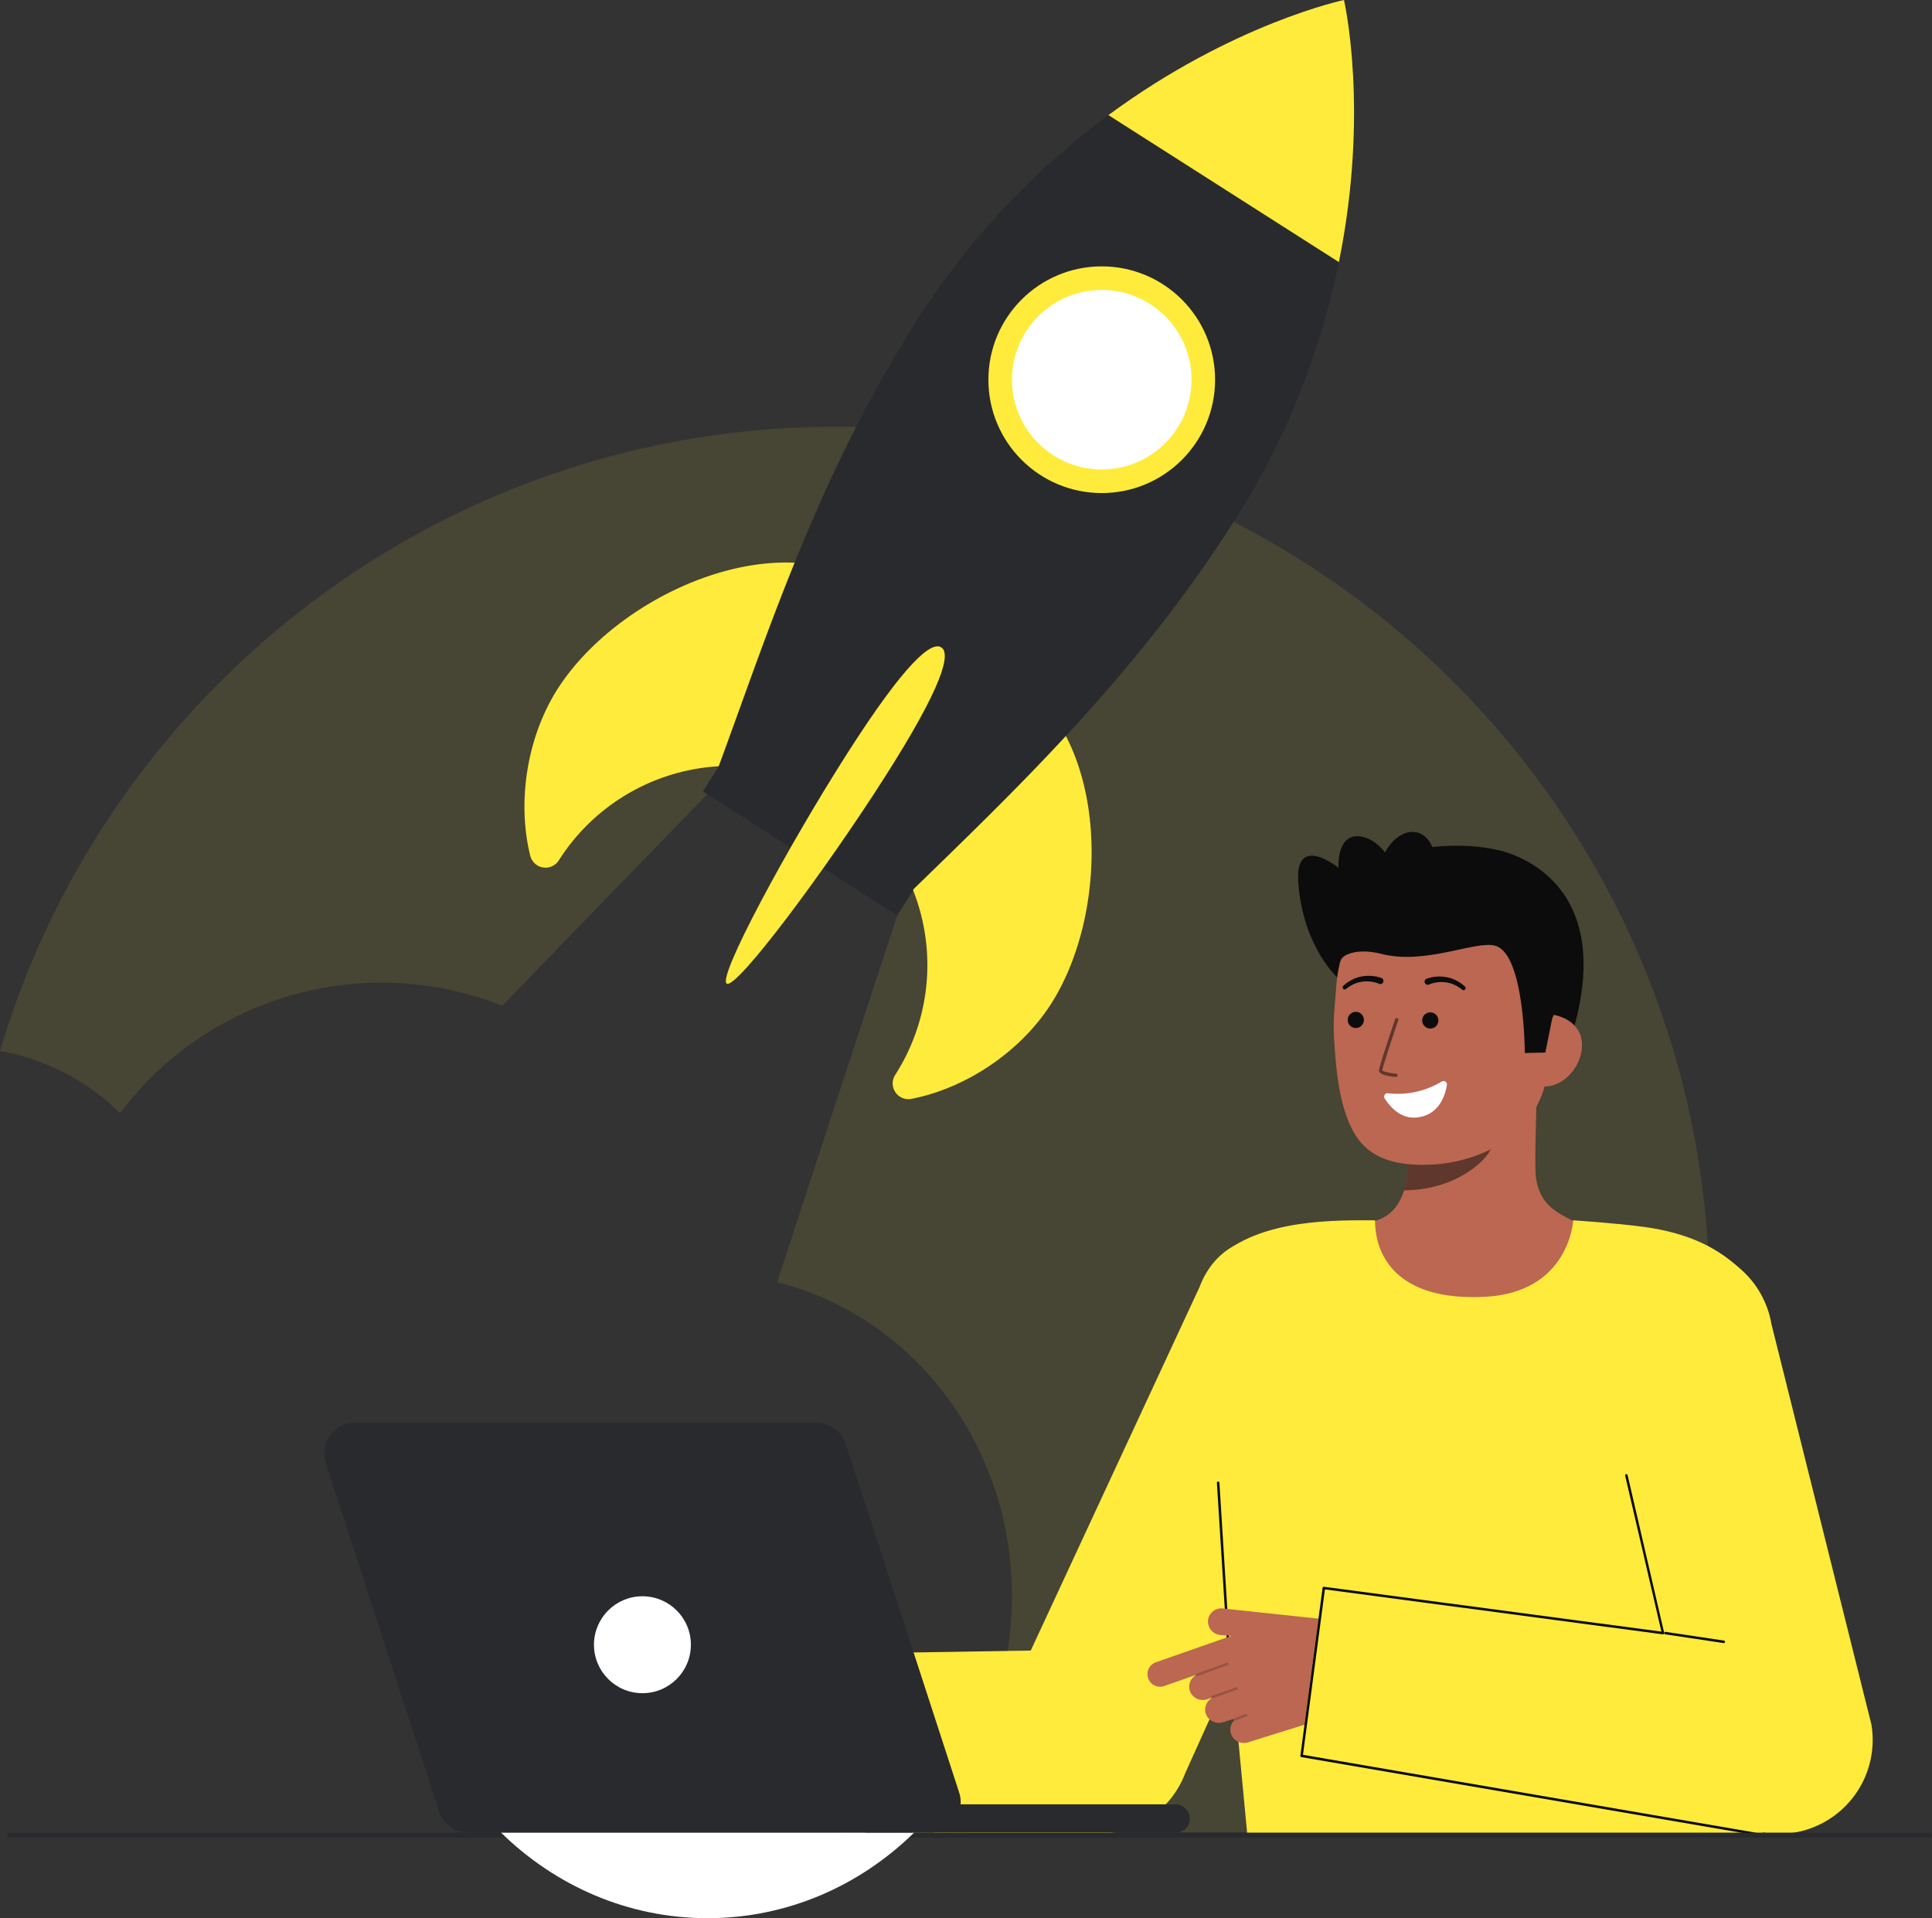 <svg id="Layer_1" data-name="Layer 1" xmlns="http://www.w3.org/2000/svg" viewBox="0 0 771.002 765.527"><rect x="0" y="0" width="771.002" height="765.527" fill="#333333" stroke="none"/><path d="M199.64,731.077c.09.09.19.18.28.27h-.42C199.55,731.257,199.59,731.167,199.64,731.077Z" fill="#FFEB3B" opacity="0.1"></path><path d="M682.19,518.537a346.649,346.649,0,0,1-72.59,212.81H364.83c23.99-23.48,39.01-57.09,39.01-94.4,0-60.91-40.02-111.93-93.75-125.21l47.96-146.39-71.69-52.61-85.97,88.67a130.4,130.4,0,0,0-152.48,42.85A90.725,90.725,0,0,0,0,419.447C42.68,275.387,176.04,170.3,333.93,170.3,526.27,170.3,682.19,326.207,682.19,518.537Z" fill="#FFEB3B" opacity="0.1"></path><path d="M534.146,390.55s-14.09-12.195-16.039-38.225c-1.509-20.154,16.039-5.986,16.039-5.986s-.946-14.523,9.442-12.392,15.251,17.646,15.251,17.646" fill="#0c0c0c"></path><path d="M597.684,339.264s51.662,9.066,28.126,78.318H611.8" fill="#0c0c0c"></path><path id="sk" d="M539.5,489.578c.229-.03,2.774,42.19,51.821,38.51,33.956-2.544,46.063-38.569,46.841-38.569-3.661-.778-9.826-1.91-11.452-2.778-5.347-2.873-11.963-5.862-13.686-16.245-.993-5.985.692-36.6.173-42.656l-52.121,11.633c.728,12.788,5.826,42.435-12.04,47.681C546.064,488.022,542.862,488.82,539.5,489.578Z" fill="#bb6751"></path><path id="sh" d="M560.345,475.039a37.668,37.668,0,0,0,1.568-8.09,86.188,86.188,0,0,0-.341-18.815,57.138,57.138,0,0,0,28.807-12.62c.968,3.574,6.291,19.192,4.817,22.589C592.41,464.524,579.32,475.039,560.345,475.039Z" fill="#0c0c0c" opacity="0.52"></path><path d="M569.6,464.838c20.64-.465,46.065-11.783,48.285-39.609l2-25.107c2.22-27.826-10.6-51.549-36.794-53.64h0c-26.2-2.09-47.583,18.9-49.8,46.73l-.887,11.115a84.232,84.232,0,0,0,.068,11.475c.674,10.1,1.739,25.453,7.843,36.2C546.074,462.151,556.41,465.135,569.6,464.838Z" fill="#bb6751"></path><circle cx="541.06" cy="407.042" r="3.237" fill="#0c0c0c"></circle><circle cx="570.783" cy="407.246" r="3.237" fill="#0c0c0c"></circle><path d="M615.577,433.577c7.962.635,15.1-7.368,15.732-15.33s-5.469-12.867-13.431-13.5l-4.528,5.008-4.618,23.279Z" fill="#bb6751"></path><path d="M608.508,420.241s-.051-39.588-11.837-42.822c-7.85-2.154-27.905,7.841-45.553,3.234-7.72-2.015-15.274-.577-16.277,3.066-.4,1.443-3.86-19.9,9.455-35.034,10.6-12.047,42.751-13.5,56.989-8.358,39.424,14.225,18.12,66.263,18.12,66.263l-2.7,13.466Z" fill="#0c0c0c"></path><g opacity="0.52"><path d="M557.069,429.791l-.051,0c-2.566-.2-6.849-.817-6.7-2.736.124-1.591,5.8-18.426,6.45-20.34a.656.656,0,0,1,1.242.42c-2.521,7.455-6.3,18.939-6.385,20.02.218.473,2.839,1.123,5.5,1.328a.656.656,0,0,1-.048,1.31Z" fill="#0c0c0c"></path></g><path d="M551.328,390.311a15.415,15.415,0,0,0-8.148-.567,13.639,13.639,0,0,0-3.827,1.364,15.981,15.981,0,0,0-3.285,2.317.833.833,0,0,0,1.049,1.292l.052-.04a14.2,14.2,0,0,1,3.013-1.886,11.6,11.6,0,0,1,3.358-.994,13.167,13.167,0,0,1,6.8.808l.082.035a1.251,1.251,0,0,0,.975-2.3C551.373,390.328,551.349,390.318,551.328,390.311Z" fill="#0c0c0c"></path><path d="M570.33,392.876a13.164,13.164,0,0,1,6.8-.808,11.646,11.646,0,0,1,3.358,1,14.215,14.215,0,0,1,3.012,1.886l.051.039a.832.832,0,0,0,1.05-1.29,16.005,16.005,0,0,0-3.284-2.318,13.639,13.639,0,0,0-3.827-1.364,15.414,15.414,0,0,0-8.148.565,1.251,1.251,0,0,0,.845,2.355l.061-.024Z" fill="#0c0c0c"></path><path d="M553.925,436.31a33.814,33.814,0,0,0,21.429-4.69,1.369,1.369,0,0,1,2.06,1.378c-.715,4.4-3.3,12.43-12.631,13.013-6.025.377-10.144-4.437-12.183-7.6A1.367,1.367,0,0,1,553.925,436.31Z" fill="#fff"></path><ellipse cx="561.397" cy="347.771" rx="16.095" ry="10.935" transform="translate(75.193 794.669) rotate(-74.365)" fill="#0c0c0c"></ellipse><path id="b_1_b" d="M592.295,517.559c34.092-1.607,35.527-30.543,35.527-30.543s16.892,1.091,28.122,2.611c18.384,2.487,30.512,8.721,40.163,18.372,8.978,8.979,14.444,18.692,8.66,80.711-4.188,44.9-1.24,143.679-1.24,143.679H497.776S485.438,602.924,483.719,582.71c-3.283-38.589-5.948-72.206,2.063-80.218,16.472-16.471,48.8-15.476,62.958-15.474C548.971,487.018,545.868,519.748,592.295,517.559Z" fill="#FFEB3B"></path><path id="b_4_b" d="M292.018,731.057l148.6.735a37.5,37.5,0,0,0,32.357-24.1l73.291-162.6a37.5,37.5,0,0,0-21.755-48.365c-19.365-7.349-38.483-2.409-45.831,16.954L411.341,658.712,289.005,660.7S291.1,731.124,292.018,731.057Z" fill="#FFEB3B"></path><path d="M486.627,591.731a.5.5,0,0,0-1,.063l4.183,66.828a.5.5,0,0,0,.46.468h.07a.5.5,0,0,0,.468-.53" fill="#0c0c0c"></path><g id="b_4_ha"><path d="M461.285,663.4l30.134-10.562-4.326-.3a5.524,5.524,0,0,1-5.033-5.617,5.322,5.322,0,0,1,5.894-5l53.313,5.665-1.385,17.133a26.8,26.8,0,0,1-18.7,23.415L498.1,695.328a5.45,5.45,0,0,1-6.446-2.452,5.321,5.321,0,0,1,.836-6.252.461.461,0,0,1-.093-.662l-4.256,1.334a5.524,5.524,0,0,1-6.864-3.126,5.32,5.32,0,0,1,2.292-6.449.47.47,0,0,1-.131-.105l-1.749.548a5.451,5.451,0,0,1-6.446-2.452,5.327,5.327,0,0,1,1.931-7.13.463.463,0,0,1-.016-.109l-12.549,4.4a5.02,5.02,0,0,1-3.321-9.475Z" fill="#bb6751"></path><path id="b_4_ha_sh" d="M477.649,668.964a.514.514,0,0,0,.171-.03l12.139-4.414a.5.5,0,1,0-.342-.94l-12.139,4.414a.5.5,0,0,0,.171.97Z" fill="#0a0a0a" opacity="0.2"></path><path id="b_4_ha_sh-2" data-name="b_4_ha_sh" d="M483.785,677.79a.51.51,0,0,0,.167-.029l9.569-3.395a.5.5,0,0,0-.334-.943l-9.569,3.395a.5.5,0,0,0,.167.972Z" fill="#0a0a0a" opacity="0.2"></path><path id="b_4_ha_sh-3" data-name="b_4_ha_sh" d="M492.8,686.745a.5.5,0,0,0,.178-.033L497.455,685a.5.5,0,1,0-.357-.934l-4.481,1.709a.5.5,0,0,0,.178.967Z" fill="#0a0a0a" opacity="0.2"></path></g><path id="b_4_b-2" data-name="b_4_b" d="M518.932,700.7,705.77,731.67a37.5,37.5,0,0,0,41.038-43.5l-39.842-159.6a37.5,37.5,0,1,0-73.961,12.443l30.556,111.236L527.8,633.7Z" fill="#FFEB3B"></path><g id="b_4_st"><path d="M687.915,655.735a.5.5,0,0,0,.074-.994L664.7,651.253a.494.494,0,0,0-.569.42.5.5,0,0,0,.421.569l23.288,3.487A.471.471,0,0,0,687.915,655.735Z" fill="#0c0c0c"></path></g><g id="b_4_st-2" data-name="b_4_st"><path d="M700.569,732.389a.5.5,0,0,0,.064-1L519.979,700.316l8.757-66,134.825,17.929a.511.511,0,0,0,.425-.149.5.5,0,0,0,.134-.431l-14.589-62.941a.494.494,0,0,0-.577-.41.5.5,0,0,0-.41.576l14.477,62.274L528.36,633.255a.5.5,0,0,0-.563.443l-8.865,67a.5.5,0,0,0,.432.549L700.5,732.385A.487.487,0,0,0,700.569,732.389Z" fill="#0c0c0c"></path></g><path d="M3.873,733.389H770a1,1,0,0,0,0-2H3.873a1,1,0,0,0,0,2Z" fill="#292a2e"></path><path d="M364.83,731.347c-21.65,21.22-50.62,34.18-82.46,34.18s-60.79-12.97-82.45-34.18Z" fill="#fff"></path><path d="M335.305,318.415a81.259,81.259,0,0,0-112.21,24.8l-.077.121A6.275,6.275,0,0,1,211.61,341.5c-5.23-20.9-1.594-46.941,10.909-66.54,24.059-37.713,86.623-65.553,124.314-41.46" fill="#FFEB3B"></path><path d="M332.523,316.641A81.257,81.257,0,0,1,357.33,428.849l-.077.12a6.275,6.275,0,0,0,6.476,9.571c21.161-4.069,43.239-18.34,55.742-37.939,24.059-37.714,22.935-106.183-14.8-130.208" fill="#FFEB3B"></path><path d="M534.308,104.6a306.317,306.317,0,0,1-42.272,104.113C452.223,271.126,402.675,317.68,363.293,356.1l-76.929-49.076c19.043-51.39,39.568-116.458,79.382-178.868a306.336,306.336,0,0,1,76.6-82.217" fill="#292a2e"></path><circle cx="439.67" cy="151.539" r="45.234" fill="#FFEB3B"></circle><circle cx="439.67" cy="151.539" r="35.828" fill="#fff"></circle><rect x="276.481" y="329.546" width="92.017" height="12.002" transform="translate(231.076 -120.78) rotate(32.535)" fill="#292a2e"></rect><path d="M534.308,104.6,442.341,45.934C492.035,9.272,536.345,0,536.345,0S546.609,44.087,534.308,104.6Z" fill="#FFEB3B"></path><path d="M352.916,310.411c-23.64,37.056-59.052,84.589-62.9,82.132s24.327-54.6,47.966-91.66,33.789-44.989,37.641-42.532S376.555,273.355,352.916,310.411Z" fill="#FFEB3B"></path><path d="M382.781,715.4,337.52,576.273a12.177,12.177,0,0,0-11.58-8.41H141.548a12.178,12.178,0,0,0-11.581,15.945l45.26,139.127a12.179,12.179,0,0,0,11.581,8.411H371.2A12.179,12.179,0,0,0,382.781,715.4Z" fill="#292a2e"></path><rect x="340.291" y="720.065" width="134.57" height="11.281" rx="5.641" fill="#292a2e"></rect><circle cx="256.374" cy="656.391" r="19.339" fill="#fff"></circle></svg>
